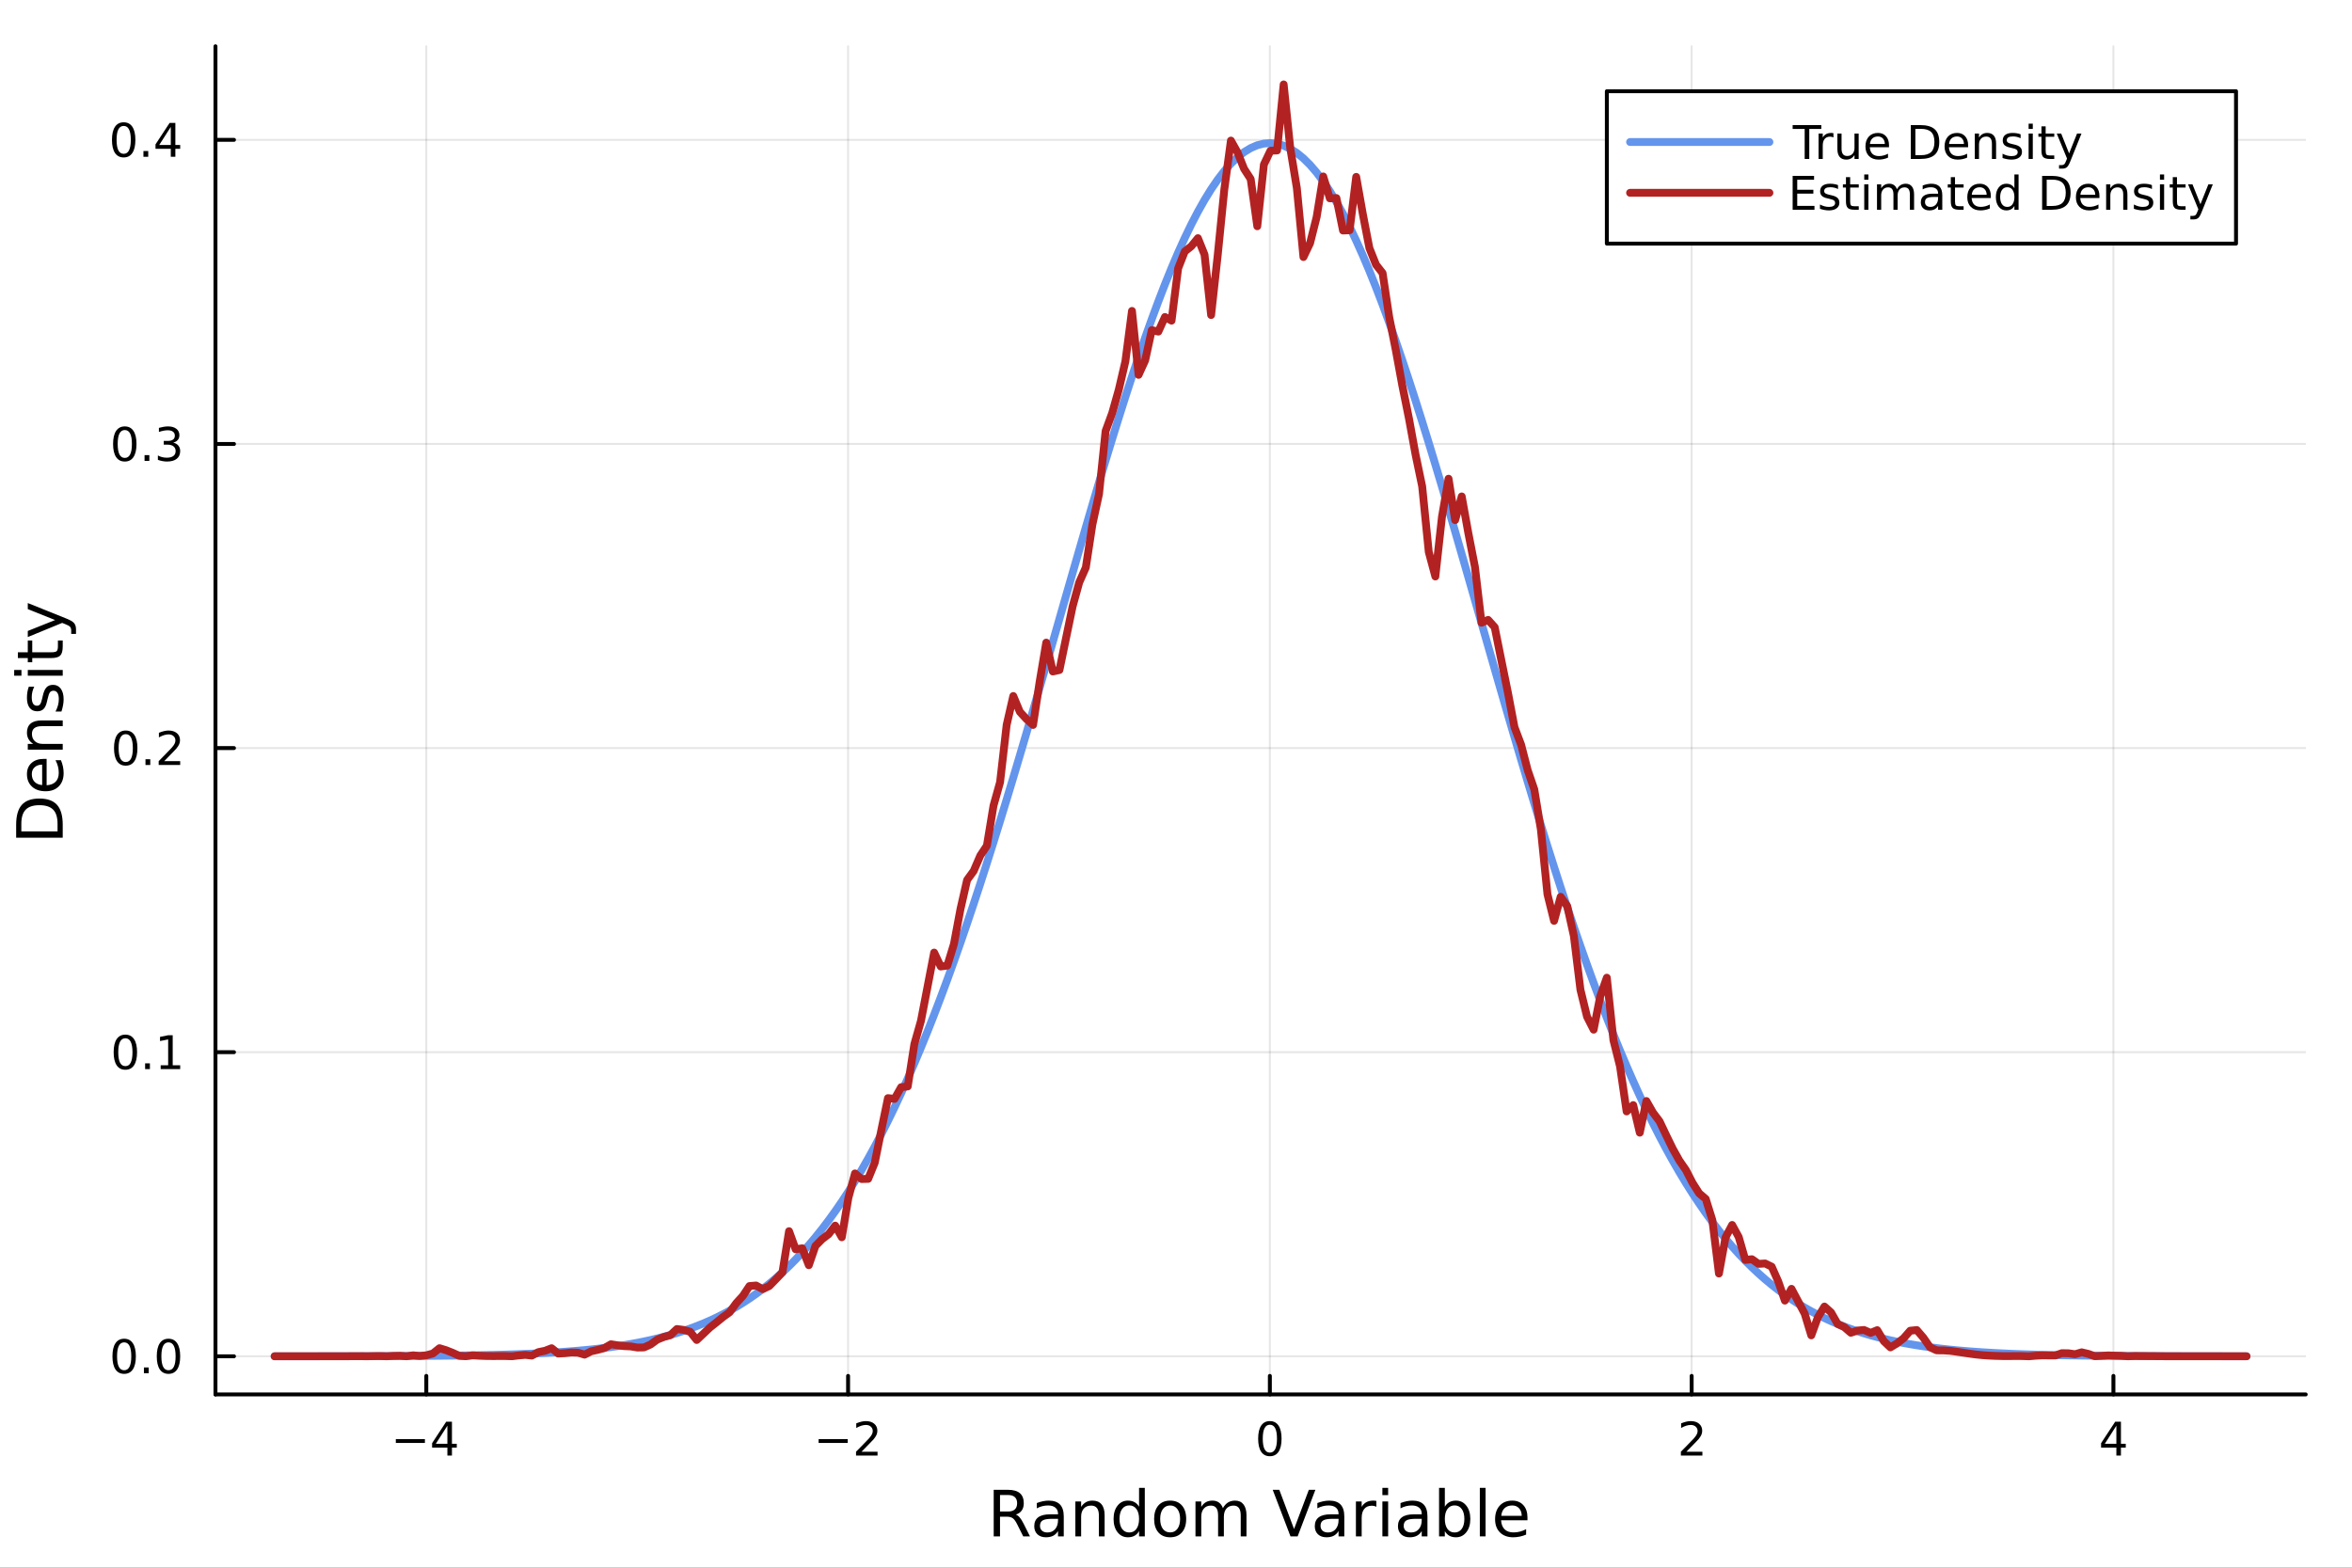 <?xml version="1.0" encoding="utf-8"?>
<svg xmlns="http://www.w3.org/2000/svg" xmlns:xlink="http://www.w3.org/1999/xlink" width="600" height="400" viewBox="0 0 2400 1600">
<rect x="0" y="0" width="2400" height="1600" fill="#333333" stroke="none"/>
<defs>
  <clipPath id="clip400">
    <rect x="0" y="0" width="2400" height="1600"/>
  </clipPath>
</defs>
<path clip-path="url(#clip400)" d="M0 1600 L2400 1600 L2400 0 L0 0  Z" fill="#ffffff" fill-rule="evenodd" fill-opacity="1"/>
<defs>
  <clipPath id="clip401">
    <rect x="480" y="0" width="1681" height="1600"/>
  </clipPath>
</defs>
<path clip-path="url(#clip400)" d="M219.866 1423.18 L2352.76 1423.18 L2352.76 47.244 L219.866 47.244  Z" fill="#ffffff" fill-rule="evenodd" fill-opacity="1"/>
<defs>
  <clipPath id="clip402">
    <rect x="219" y="47" width="2134" height="1377"/>
  </clipPath>
</defs>
<polyline clip-path="url(#clip402)" style="stroke:#000000; stroke-linecap:round; stroke-linejoin:round; stroke-width:2; stroke-opacity:0.1; fill:none" points="435.003,1423.18 435.003,47.244 "/>
<polyline clip-path="url(#clip402)" style="stroke:#000000; stroke-linecap:round; stroke-linejoin:round; stroke-width:2; stroke-opacity:0.1; fill:none" points="865.391,1423.18 865.391,47.244 "/>
<polyline clip-path="url(#clip402)" style="stroke:#000000; stroke-linecap:round; stroke-linejoin:round; stroke-width:2; stroke-opacity:0.1; fill:none" points="1295.78,1423.18 1295.78,47.244 "/>
<polyline clip-path="url(#clip402)" style="stroke:#000000; stroke-linecap:round; stroke-linejoin:round; stroke-width:2; stroke-opacity:0.1; fill:none" points="1726.17,1423.18 1726.17,47.244 "/>
<polyline clip-path="url(#clip402)" style="stroke:#000000; stroke-linecap:round; stroke-linejoin:round; stroke-width:2; stroke-opacity:0.1; fill:none" points="2156.55,1423.18 2156.55,47.244 "/>
<polyline clip-path="url(#clip402)" style="stroke:#000000; stroke-linecap:round; stroke-linejoin:round; stroke-width:2; stroke-opacity:0.1; fill:none" points="219.866,1384.24 2352.76,1384.24 "/>
<polyline clip-path="url(#clip402)" style="stroke:#000000; stroke-linecap:round; stroke-linejoin:round; stroke-width:2; stroke-opacity:0.1; fill:none" points="219.866,1073.86 2352.76,1073.86 "/>
<polyline clip-path="url(#clip402)" style="stroke:#000000; stroke-linecap:round; stroke-linejoin:round; stroke-width:2; stroke-opacity:0.1; fill:none" points="219.866,763.485 2352.76,763.485 "/>
<polyline clip-path="url(#clip402)" style="stroke:#000000; stroke-linecap:round; stroke-linejoin:round; stroke-width:2; stroke-opacity:0.1; fill:none" points="219.866,453.108 2352.76,453.108 "/>
<polyline clip-path="url(#clip402)" style="stroke:#000000; stroke-linecap:round; stroke-linejoin:round; stroke-width:2; stroke-opacity:0.1; fill:none" points="219.866,142.732 2352.76,142.732 "/>
<polyline clip-path="url(#clip400)" style="stroke:#000000; stroke-linecap:round; stroke-linejoin:round; stroke-width:4; stroke-opacity:1; fill:none" points="219.866,1423.18 2352.76,1423.18 "/>
<polyline clip-path="url(#clip400)" style="stroke:#000000; stroke-linecap:round; stroke-linejoin:round; stroke-width:4; stroke-opacity:1; fill:none" points="435.003,1423.18 435.003,1404.28 "/>
<polyline clip-path="url(#clip400)" style="stroke:#000000; stroke-linecap:round; stroke-linejoin:round; stroke-width:4; stroke-opacity:1; fill:none" points="865.391,1423.18 865.391,1404.28 "/>
<polyline clip-path="url(#clip400)" style="stroke:#000000; stroke-linecap:round; stroke-linejoin:round; stroke-width:4; stroke-opacity:1; fill:none" points="1295.78,1423.18 1295.78,1404.28 "/>
<polyline clip-path="url(#clip400)" style="stroke:#000000; stroke-linecap:round; stroke-linejoin:round; stroke-width:4; stroke-opacity:1; fill:none" points="1726.17,1423.18 1726.17,1404.28 "/>
<polyline clip-path="url(#clip400)" style="stroke:#000000; stroke-linecap:round; stroke-linejoin:round; stroke-width:4; stroke-opacity:1; fill:none" points="2156.55,1423.18 2156.55,1404.28 "/>
<path clip-path="url(#clip400)" d="M403.904 1468.75 L433.58 1468.75 L433.58 1472.69 L403.904 1472.69 L403.904 1468.75 Z" fill="#000000" fill-rule="nonzero" fill-opacity="1" /><path clip-path="url(#clip400)" d="M456.519 1455.09 L444.714 1473.54 L456.519 1473.54 L456.519 1455.09 M455.292 1451.02 L461.172 1451.02 L461.172 1473.54 L466.103 1473.54 L466.103 1477.43 L461.172 1477.43 L461.172 1485.58 L456.519 1485.58 L456.519 1477.43 L440.918 1477.43 L440.918 1472.92 L455.292 1451.02 Z" fill="#000000" fill-rule="nonzero" fill-opacity="1" /><path clip-path="url(#clip400)" d="M835.333 1468.75 L865.009 1468.75 L865.009 1472.69 L835.333 1472.69 L835.333 1468.75 Z" fill="#000000" fill-rule="nonzero" fill-opacity="1" /><path clip-path="url(#clip400)" d="M879.13 1481.64 L895.449 1481.64 L895.449 1485.58 L873.505 1485.58 L873.505 1481.64 Q876.167 1478.89 880.75 1474.26 Q885.356 1469.61 886.537 1468.27 Q888.782 1465.74 889.662 1464.01 Q890.565 1462.25 890.565 1460.56 Q890.565 1457.8 888.62 1456.07 Q886.699 1454.33 883.597 1454.33 Q881.398 1454.33 878.944 1455.09 Q876.514 1455.86 873.736 1457.41 L873.736 1452.69 Q876.56 1451.55 879.014 1450.97 Q881.467 1450.39 883.504 1450.39 Q888.875 1450.39 892.069 1453.08 Q895.264 1455.77 895.264 1460.26 Q895.264 1462.39 894.454 1464.31 Q893.666 1466.2 891.56 1468.8 Q890.981 1469.47 887.879 1472.69 Q884.778 1475.88 879.13 1481.64 Z" fill="#000000" fill-rule="nonzero" fill-opacity="1" /><path clip-path="url(#clip400)" d="M1295.78 1454.1 Q1292.17 1454.1 1290.34 1457.66 Q1288.53 1461.2 1288.53 1468.33 Q1288.53 1475.44 1290.34 1479.01 Q1292.17 1482.55 1295.78 1482.55 Q1299.41 1482.55 1301.22 1479.01 Q1303.05 1475.44 1303.05 1468.33 Q1303.05 1461.2 1301.22 1457.66 Q1299.41 1454.1 1295.78 1454.1 M1295.78 1450.39 Q1301.59 1450.39 1304.64 1455 Q1307.72 1459.58 1307.72 1468.33 Q1307.72 1477.06 1304.64 1481.67 Q1301.59 1486.25 1295.78 1486.25 Q1289.97 1486.25 1286.89 1481.67 Q1283.83 1477.06 1283.83 1468.33 Q1283.83 1459.58 1286.89 1455 Q1289.97 1450.39 1295.78 1450.39 Z" fill="#000000" fill-rule="nonzero" fill-opacity="1" /><path clip-path="url(#clip400)" d="M1720.82 1481.64 L1737.14 1481.64 L1737.14 1485.58 L1715.19 1485.58 L1715.19 1481.64 Q1717.86 1478.89 1722.44 1474.26 Q1727.05 1469.61 1728.23 1468.27 Q1730.47 1465.74 1731.35 1464.01 Q1732.25 1462.25 1732.25 1460.56 Q1732.25 1457.8 1730.31 1456.07 Q1728.39 1454.33 1725.29 1454.33 Q1723.09 1454.33 1720.63 1455.09 Q1718.2 1455.86 1715.43 1457.41 L1715.43 1452.69 Q1718.25 1451.55 1720.7 1450.97 Q1723.16 1450.39 1725.19 1450.39 Q1730.57 1450.39 1733.76 1453.08 Q1736.95 1455.77 1736.95 1460.26 Q1736.95 1462.39 1736.14 1464.31 Q1735.36 1466.2 1733.25 1468.8 Q1732.67 1469.47 1729.57 1472.69 Q1726.47 1475.88 1720.82 1481.64 Z" fill="#000000" fill-rule="nonzero" fill-opacity="1" /><path clip-path="url(#clip400)" d="M2159.56 1455.09 L2147.76 1473.54 L2159.56 1473.54 L2159.56 1455.09 M2158.34 1451.02 L2164.22 1451.02 L2164.22 1473.54 L2169.15 1473.54 L2169.15 1477.43 L2164.22 1477.43 L2164.22 1485.58 L2159.56 1485.58 L2159.56 1477.43 L2143.96 1477.43 L2143.96 1472.92 L2158.34 1451.02 Z" fill="#000000" fill-rule="nonzero" fill-opacity="1" /><path clip-path="url(#clip400)" d="M1036.52 1545.76 Q1038.59 1546.46 1040.53 1548.76 Q1042.5 1551.05 1044.48 1555.06 L1051 1568.04 L1044.1 1568.04 L1038.02 1555.85 Q1035.66 1551.08 1033.43 1549.52 Q1031.24 1547.96 1027.42 1547.96 L1020.42 1547.96 L1020.42 1568.04 L1013.99 1568.04 L1013.99 1520.52 L1028.5 1520.52 Q1036.65 1520.52 1040.66 1523.93 Q1044.67 1527.34 1044.67 1534.21 Q1044.67 1538.7 1042.57 1541.66 Q1040.5 1544.62 1036.52 1545.76 M1020.42 1525.81 L1020.42 1542.68 L1028.5 1542.68 Q1033.15 1542.68 1035.5 1540.54 Q1037.89 1538.38 1037.89 1534.21 Q1037.89 1530.04 1035.5 1527.94 Q1033.15 1525.81 1028.5 1525.81 L1020.42 1525.81 Z" fill="#000000" fill-rule="nonzero" fill-opacity="1" /><path clip-path="url(#clip400)" d="M1073.79 1550.12 Q1066.69 1550.12 1063.96 1551.75 Q1061.22 1553.37 1061.22 1557.29 Q1061.22 1560.4 1063.26 1562.25 Q1065.33 1564.07 1068.86 1564.07 Q1073.73 1564.07 1076.66 1560.63 Q1079.62 1557.16 1079.62 1551.43 L1079.62 1550.12 L1073.79 1550.12 M1085.47 1547.71 L1085.47 1568.04 L1079.62 1568.04 L1079.62 1562.63 Q1077.61 1565.88 1074.62 1567.44 Q1071.63 1568.97 1067.3 1568.97 Q1061.82 1568.97 1058.58 1565.91 Q1055.36 1562.82 1055.36 1557.67 Q1055.36 1551.65 1059.37 1548.6 Q1063.42 1545.54 1071.4 1545.54 L1079.62 1545.54 L1079.62 1544.97 Q1079.62 1540.93 1076.94 1538.73 Q1074.3 1536.5 1069.5 1536.5 Q1066.44 1536.5 1063.54 1537.23 Q1060.65 1537.97 1057.97 1539.43 L1057.97 1534.02 Q1061.19 1532.78 1064.21 1532.17 Q1067.24 1531.54 1070.1 1531.54 Q1077.83 1531.54 1081.65 1535.55 Q1085.47 1539.56 1085.47 1547.71 Z" fill="#000000" fill-rule="nonzero" fill-opacity="1" /><path clip-path="url(#clip400)" d="M1127.17 1546.53 L1127.17 1568.04 L1121.31 1568.04 L1121.31 1546.72 Q1121.31 1541.66 1119.34 1539.14 Q1117.37 1536.63 1113.42 1536.63 Q1108.68 1536.63 1105.94 1539.65 Q1103.2 1542.68 1103.2 1547.9 L1103.2 1568.04 L1097.31 1568.04 L1097.31 1532.4 L1103.2 1532.4 L1103.2 1537.93 Q1105.3 1534.72 1108.13 1533.13 Q1111 1531.54 1114.72 1531.54 Q1120.87 1531.54 1124.02 1535.36 Q1127.17 1539.14 1127.17 1546.53 Z" fill="#000000" fill-rule="nonzero" fill-opacity="1" /><path clip-path="url(#clip400)" d="M1162.31 1537.81 L1162.31 1518.52 L1168.16 1518.52 L1168.16 1568.04 L1162.31 1568.04 L1162.31 1562.7 Q1160.46 1565.88 1157.63 1567.44 Q1154.83 1568.97 1150.88 1568.97 Q1144.42 1568.97 1140.35 1563.81 Q1136.3 1558.65 1136.3 1550.25 Q1136.3 1541.85 1140.35 1536.69 Q1144.42 1531.54 1150.88 1531.54 Q1154.83 1531.54 1157.63 1533.1 Q1160.46 1534.62 1162.31 1537.81 M1142.35 1550.25 Q1142.35 1556.71 1144.99 1560.4 Q1147.67 1564.07 1152.31 1564.07 Q1156.96 1564.07 1159.63 1560.4 Q1162.31 1556.71 1162.31 1550.25 Q1162.31 1543.79 1159.63 1540.13 Q1156.96 1536.44 1152.31 1536.44 Q1147.67 1536.44 1144.99 1540.13 Q1142.35 1543.79 1142.35 1550.25 Z" fill="#000000" fill-rule="nonzero" fill-opacity="1" /><path clip-path="url(#clip400)" d="M1194.04 1536.5 Q1189.33 1536.5 1186.59 1540.19 Q1183.86 1543.85 1183.86 1550.25 Q1183.86 1556.65 1186.56 1560.34 Q1189.3 1564 1194.04 1564 Q1198.72 1564 1201.46 1560.31 Q1204.19 1556.62 1204.19 1550.25 Q1204.19 1543.92 1201.46 1540.23 Q1198.72 1536.5 1194.04 1536.5 M1194.04 1531.54 Q1201.68 1531.54 1206.04 1536.5 Q1210.4 1541.47 1210.4 1550.25 Q1210.4 1559 1206.04 1564 Q1201.68 1568.97 1194.04 1568.97 Q1186.37 1568.97 1182.01 1564 Q1177.68 1559 1177.68 1550.25 Q1177.68 1541.47 1182.01 1536.5 Q1186.37 1531.54 1194.04 1531.54 Z" fill="#000000" fill-rule="nonzero" fill-opacity="1" /><path clip-path="url(#clip400)" d="M1247.86 1539.24 Q1250.06 1535.29 1253.11 1533.41 Q1256.17 1531.54 1260.31 1531.54 Q1265.88 1531.54 1268.9 1535.45 Q1271.92 1539.33 1271.92 1546.53 L1271.92 1568.04 L1266.04 1568.04 L1266.04 1546.72 Q1266.04 1541.59 1264.22 1539.11 Q1262.41 1536.63 1258.68 1536.63 Q1254.13 1536.63 1251.49 1539.65 Q1248.85 1542.68 1248.85 1547.9 L1248.85 1568.04 L1242.96 1568.04 L1242.96 1546.72 Q1242.96 1541.56 1241.15 1539.11 Q1239.33 1536.63 1235.54 1536.63 Q1231.06 1536.63 1228.41 1539.68 Q1225.77 1542.71 1225.77 1547.9 L1225.77 1568.04 L1219.88 1568.04 L1219.88 1532.4 L1225.77 1532.4 L1225.77 1537.93 Q1227.78 1534.66 1230.58 1533.1 Q1233.38 1531.54 1237.23 1531.54 Q1241.11 1531.54 1243.82 1533.51 Q1246.56 1535.48 1247.86 1539.24 Z" fill="#000000" fill-rule="nonzero" fill-opacity="1" /><path clip-path="url(#clip400)" d="M1316.83 1568.04 L1298.69 1520.52 L1305.41 1520.52 L1320.46 1560.53 L1335.55 1520.52 L1342.23 1520.52 L1324.12 1568.04 L1316.83 1568.04 Z" fill="#000000" fill-rule="nonzero" fill-opacity="1" /><path clip-path="url(#clip400)" d="M1360.06 1550.12 Q1352.96 1550.12 1350.22 1551.75 Q1347.49 1553.37 1347.49 1557.29 Q1347.49 1560.4 1349.52 1562.25 Q1351.59 1564.07 1355.12 1564.07 Q1359.99 1564.07 1362.92 1560.63 Q1365.88 1557.16 1365.88 1551.43 L1365.88 1550.12 L1360.06 1550.12 M1371.74 1547.71 L1371.74 1568.04 L1365.88 1568.04 L1365.88 1562.63 Q1363.88 1565.88 1360.89 1567.44 Q1357.89 1568.97 1353.56 1568.97 Q1348.09 1568.97 1344.84 1565.91 Q1341.63 1562.82 1341.63 1557.67 Q1341.63 1551.65 1345.64 1548.6 Q1349.68 1545.54 1357.67 1545.54 L1365.88 1545.54 L1365.88 1544.97 Q1365.88 1540.93 1363.21 1538.73 Q1360.57 1536.5 1355.76 1536.5 Q1352.71 1536.5 1349.81 1537.23 Q1346.91 1537.97 1344.24 1539.43 L1344.24 1534.02 Q1347.45 1532.78 1350.48 1532.17 Q1353.5 1531.54 1356.37 1531.54 Q1364.1 1531.54 1367.92 1535.55 Q1371.74 1539.56 1371.74 1547.71 Z" fill="#000000" fill-rule="nonzero" fill-opacity="1" /><path clip-path="url(#clip400)" d="M1404.46 1537.87 Q1403.47 1537.3 1402.29 1537.04 Q1401.15 1536.76 1399.75 1536.76 Q1394.78 1536.76 1392.11 1540 Q1389.47 1543.22 1389.47 1549.27 L1389.47 1568.04 L1383.58 1568.04 L1383.58 1532.4 L1389.47 1532.4 L1389.47 1537.93 Q1391.31 1534.69 1394.27 1533.13 Q1397.23 1531.54 1401.47 1531.54 Q1402.07 1531.54 1402.8 1531.63 Q1403.54 1531.7 1404.43 1531.85 L1404.46 1537.87 Z" fill="#000000" fill-rule="nonzero" fill-opacity="1" /><path clip-path="url(#clip400)" d="M1410.6 1532.4 L1416.46 1532.4 L1416.46 1568.04 L1410.6 1568.04 L1410.6 1532.4 M1410.6 1518.52 L1416.46 1518.52 L1416.46 1525.93 L1410.6 1525.93 L1410.6 1518.52 Z" fill="#000000" fill-rule="nonzero" fill-opacity="1" /><path clip-path="url(#clip400)" d="M1444.91 1550.12 Q1437.81 1550.12 1435.08 1551.75 Q1432.34 1553.37 1432.34 1557.29 Q1432.34 1560.4 1434.38 1562.25 Q1436.45 1564.07 1439.98 1564.07 Q1444.85 1564.07 1447.78 1560.63 Q1450.74 1557.16 1450.74 1551.43 L1450.74 1550.12 L1444.91 1550.12 M1456.59 1547.71 L1456.59 1568.04 L1450.74 1568.04 L1450.74 1562.63 Q1448.73 1565.88 1445.74 1567.44 Q1442.75 1568.97 1438.42 1568.97 Q1432.95 1568.97 1429.7 1565.91 Q1426.48 1562.82 1426.48 1557.67 Q1426.48 1551.65 1430.49 1548.6 Q1434.54 1545.54 1442.53 1545.54 L1450.74 1545.54 L1450.74 1544.97 Q1450.74 1540.93 1448.06 1538.73 Q1445.42 1536.5 1440.62 1536.5 Q1437.56 1536.5 1434.66 1537.23 Q1431.77 1537.97 1429.09 1539.43 L1429.09 1534.02 Q1432.31 1532.78 1435.33 1532.17 Q1438.36 1531.54 1441.22 1531.54 Q1448.95 1531.54 1452.77 1535.55 Q1456.59 1539.56 1456.59 1547.71 Z" fill="#000000" fill-rule="nonzero" fill-opacity="1" /><path clip-path="url(#clip400)" d="M1494.25 1550.25 Q1494.25 1543.79 1491.57 1540.13 Q1488.93 1536.44 1484.28 1536.44 Q1479.64 1536.44 1476.96 1540.13 Q1474.32 1543.79 1474.32 1550.25 Q1474.32 1556.71 1476.96 1560.4 Q1479.64 1564.07 1484.28 1564.07 Q1488.93 1564.07 1491.57 1560.4 Q1494.25 1556.71 1494.25 1550.25 M1474.32 1537.81 Q1476.17 1534.62 1478.97 1533.1 Q1481.8 1531.54 1485.72 1531.54 Q1492.21 1531.54 1496.25 1536.69 Q1500.33 1541.85 1500.33 1550.25 Q1500.33 1558.65 1496.25 1563.81 Q1492.21 1568.97 1485.72 1568.97 Q1481.8 1568.97 1478.97 1567.44 Q1476.17 1565.88 1474.32 1562.7 L1474.32 1568.04 L1468.43 1568.04 L1468.43 1518.52 L1474.32 1518.52 L1474.32 1537.81 Z" fill="#000000" fill-rule="nonzero" fill-opacity="1" /><path clip-path="url(#clip400)" d="M1510.03 1518.52 L1515.89 1518.52 L1515.89 1568.04 L1510.03 1568.04 L1510.03 1518.52 Z" fill="#000000" fill-rule="nonzero" fill-opacity="1" /><path clip-path="url(#clip400)" d="M1558.64 1548.76 L1558.64 1551.62 L1531.71 1551.62 Q1532.09 1557.67 1535.34 1560.85 Q1538.62 1564 1544.44 1564 Q1547.81 1564 1550.97 1563.17 Q1554.15 1562.35 1557.27 1560.69 L1557.27 1566.23 Q1554.12 1567.57 1550.81 1568.27 Q1547.5 1568.97 1544.09 1568.97 Q1535.56 1568.97 1530.56 1564 Q1525.6 1559.04 1525.6 1550.57 Q1525.6 1541.82 1530.31 1536.69 Q1535.05 1531.54 1543.07 1531.54 Q1550.27 1531.54 1554.43 1536.18 Q1558.64 1540.8 1558.64 1548.76 M1552.78 1547.04 Q1552.72 1542.23 1550.07 1539.37 Q1547.46 1536.5 1543.14 1536.5 Q1538.23 1536.5 1535.27 1539.27 Q1532.35 1542.04 1531.9 1547.07 L1552.78 1547.04 Z" fill="#000000" fill-rule="nonzero" fill-opacity="1" /><polyline clip-path="url(#clip400)" style="stroke:#000000; stroke-linecap:round; stroke-linejoin:round; stroke-width:4; stroke-opacity:1; fill:none" points="219.866,1423.18 219.866,47.244 "/>
<polyline clip-path="url(#clip400)" style="stroke:#000000; stroke-linecap:round; stroke-linejoin:round; stroke-width:4; stroke-opacity:1; fill:none" points="219.866,1384.24 238.764,1384.24 "/>
<polyline clip-path="url(#clip400)" style="stroke:#000000; stroke-linecap:round; stroke-linejoin:round; stroke-width:4; stroke-opacity:1; fill:none" points="219.866,1073.86 238.764,1073.86 "/>
<polyline clip-path="url(#clip400)" style="stroke:#000000; stroke-linecap:round; stroke-linejoin:round; stroke-width:4; stroke-opacity:1; fill:none" points="219.866,763.485 238.764,763.485 "/>
<polyline clip-path="url(#clip400)" style="stroke:#000000; stroke-linecap:round; stroke-linejoin:round; stroke-width:4; stroke-opacity:1; fill:none" points="219.866,453.108 238.764,453.108 "/>
<polyline clip-path="url(#clip400)" style="stroke:#000000; stroke-linecap:round; stroke-linejoin:round; stroke-width:4; stroke-opacity:1; fill:none" points="219.866,142.732 238.764,142.732 "/>
<path clip-path="url(#clip400)" d="M126.691 1370.04 Q123.08 1370.04 121.251 1373.6 Q119.445 1377.14 119.445 1384.27 Q119.445 1391.38 121.251 1394.94 Q123.08 1398.49 126.691 1398.49 Q130.325 1398.49 132.13 1394.94 Q133.959 1391.38 133.959 1384.27 Q133.959 1377.14 132.13 1373.6 Q130.325 1370.04 126.691 1370.04 M126.691 1366.33 Q132.501 1366.33 135.556 1370.94 Q138.635 1375.52 138.635 1384.27 Q138.635 1393 135.556 1397.61 Q132.501 1402.19 126.691 1402.19 Q120.88 1402.19 117.802 1397.61 Q114.746 1393 114.746 1384.27 Q114.746 1375.52 117.802 1370.94 Q120.88 1366.33 126.691 1366.33 Z" fill="#000000" fill-rule="nonzero" fill-opacity="1" /><path clip-path="url(#clip400)" d="M146.853 1395.64 L151.737 1395.64 L151.737 1401.52 L146.853 1401.52 L146.853 1395.64 Z" fill="#000000" fill-rule="nonzero" fill-opacity="1" /><path clip-path="url(#clip400)" d="M171.922 1370.04 Q168.311 1370.04 166.482 1373.6 Q164.677 1377.14 164.677 1384.27 Q164.677 1391.38 166.482 1394.94 Q168.311 1398.49 171.922 1398.49 Q175.556 1398.49 177.362 1394.94 Q179.19 1391.38 179.19 1384.27 Q179.19 1377.14 177.362 1373.6 Q175.556 1370.04 171.922 1370.04 M171.922 1366.33 Q177.732 1366.33 180.788 1370.94 Q183.866 1375.52 183.866 1384.27 Q183.866 1393 180.788 1397.61 Q177.732 1402.19 171.922 1402.19 Q166.112 1402.19 163.033 1397.61 Q159.978 1393 159.978 1384.27 Q159.978 1375.52 163.033 1370.94 Q166.112 1366.33 171.922 1366.33 Z" fill="#000000" fill-rule="nonzero" fill-opacity="1" /><path clip-path="url(#clip400)" d="M127.917 1059.66 Q124.306 1059.66 122.478 1063.23 Q120.672 1066.77 120.672 1073.9 Q120.672 1081 122.478 1084.57 Q124.306 1088.11 127.917 1088.11 Q131.552 1088.11 133.357 1084.57 Q135.186 1081 135.186 1073.9 Q135.186 1066.77 133.357 1063.23 Q131.552 1059.66 127.917 1059.66 M127.917 1055.96 Q133.728 1055.96 136.783 1060.56 Q139.862 1065.15 139.862 1073.9 Q139.862 1082.62 136.783 1087.23 Q133.728 1091.81 127.917 1091.81 Q122.107 1091.81 119.029 1087.23 Q115.973 1082.62 115.973 1073.9 Q115.973 1065.15 119.029 1060.56 Q122.107 1055.96 127.917 1055.96 Z" fill="#000000" fill-rule="nonzero" fill-opacity="1" /><path clip-path="url(#clip400)" d="M148.079 1085.26 L152.964 1085.26 L152.964 1091.14 L148.079 1091.14 L148.079 1085.26 Z" fill="#000000" fill-rule="nonzero" fill-opacity="1" /><path clip-path="url(#clip400)" d="M163.959 1087.21 L171.598 1087.21 L171.598 1060.84 L163.288 1062.51 L163.288 1058.25 L171.552 1056.58 L176.227 1056.58 L176.227 1087.21 L183.866 1087.21 L183.866 1091.14 L163.959 1091.14 L163.959 1087.21 Z" fill="#000000" fill-rule="nonzero" fill-opacity="1" /><path clip-path="url(#clip400)" d="M128.288 749.284 Q124.677 749.284 122.848 752.849 Q121.043 756.39 121.043 763.52 Q121.043 770.626 122.848 774.191 Q124.677 777.733 128.288 777.733 Q131.922 777.733 133.728 774.191 Q135.556 770.626 135.556 763.52 Q135.556 756.39 133.728 752.849 Q131.922 749.284 128.288 749.284 M128.288 745.58 Q134.098 745.58 137.154 750.187 Q140.232 754.77 140.232 763.52 Q140.232 772.247 137.154 776.853 Q134.098 781.436 128.288 781.436 Q122.478 781.436 119.399 776.853 Q116.343 772.247 116.343 763.52 Q116.343 754.77 119.399 750.187 Q122.478 745.58 128.288 745.58 Z" fill="#000000" fill-rule="nonzero" fill-opacity="1" /><path clip-path="url(#clip400)" d="M148.45 774.885 L153.334 774.885 L153.334 780.765 L148.45 780.765 L148.45 774.885 Z" fill="#000000" fill-rule="nonzero" fill-opacity="1" /><path clip-path="url(#clip400)" d="M167.547 776.83 L183.866 776.83 L183.866 780.765 L161.922 780.765 L161.922 776.83 Q164.584 774.075 169.167 769.446 Q173.774 764.793 174.954 763.45 Q177.2 760.927 178.079 759.191 Q178.982 757.432 178.982 755.742 Q178.982 752.987 177.038 751.251 Q175.116 749.515 172.014 749.515 Q169.815 749.515 167.362 750.279 Q164.931 751.043 162.153 752.594 L162.153 747.872 Q164.977 746.737 167.431 746.159 Q169.885 745.58 171.922 745.58 Q177.292 745.58 180.487 748.265 Q183.681 750.95 183.681 755.441 Q183.681 757.571 182.871 759.492 Q182.084 761.39 179.977 763.983 Q179.399 764.654 176.297 767.872 Q173.195 771.066 167.547 776.83 Z" fill="#000000" fill-rule="nonzero" fill-opacity="1" /><path clip-path="url(#clip400)" d="M127.339 438.907 Q123.728 438.907 121.899 442.472 Q120.093 446.014 120.093 453.143 Q120.093 460.25 121.899 463.814 Q123.728 467.356 127.339 467.356 Q130.973 467.356 132.779 463.814 Q134.607 460.25 134.607 453.143 Q134.607 446.014 132.779 442.472 Q130.973 438.907 127.339 438.907 M127.339 435.203 Q133.149 435.203 136.204 439.81 Q139.283 444.393 139.283 453.143 Q139.283 461.87 136.204 466.476 Q133.149 471.06 127.339 471.06 Q121.529 471.06 118.45 466.476 Q115.394 461.87 115.394 453.143 Q115.394 444.393 118.45 439.81 Q121.529 435.203 127.339 435.203 Z" fill="#000000" fill-rule="nonzero" fill-opacity="1" /><path clip-path="url(#clip400)" d="M147.501 464.509 L152.385 464.509 L152.385 470.388 L147.501 470.388 L147.501 464.509 Z" fill="#000000" fill-rule="nonzero" fill-opacity="1" /><path clip-path="url(#clip400)" d="M176.737 451.754 Q180.093 452.472 181.968 454.74 Q183.866 457.009 183.866 460.342 Q183.866 465.458 180.348 468.259 Q176.829 471.06 170.348 471.06 Q168.172 471.06 165.857 470.62 Q163.565 470.203 161.112 469.347 L161.112 464.833 Q163.056 465.967 165.371 466.546 Q167.686 467.125 170.209 467.125 Q174.607 467.125 176.899 465.388 Q179.214 463.652 179.214 460.342 Q179.214 457.287 177.061 455.574 Q174.931 453.838 171.112 453.838 L167.084 453.838 L167.084 449.995 L171.297 449.995 Q174.746 449.995 176.575 448.629 Q178.403 447.24 178.403 444.648 Q178.403 441.986 176.505 440.574 Q174.63 439.139 171.112 439.139 Q169.19 439.139 166.991 439.555 Q164.792 439.972 162.153 440.852 L162.153 436.685 Q164.815 435.944 167.13 435.574 Q169.468 435.203 171.528 435.203 Q176.852 435.203 179.954 437.634 Q183.056 440.041 183.056 444.162 Q183.056 447.032 181.413 449.023 Q179.769 450.99 176.737 451.754 Z" fill="#000000" fill-rule="nonzero" fill-opacity="1" /><path clip-path="url(#clip400)" d="M126.205 128.531 Q122.593 128.531 120.765 132.095 Q118.959 135.637 118.959 142.767 Q118.959 149.873 120.765 153.438 Q122.593 156.979 126.205 156.979 Q129.839 156.979 131.644 153.438 Q133.473 149.873 133.473 142.767 Q133.473 135.637 131.644 132.095 Q129.839 128.531 126.205 128.531 M126.205 124.827 Q132.015 124.827 135.07 129.433 Q138.149 134.017 138.149 142.767 Q138.149 151.493 135.07 156.1 Q132.015 160.683 126.205 160.683 Q120.394 160.683 117.316 156.1 Q114.26 151.493 114.26 142.767 Q114.26 134.017 117.316 129.433 Q120.394 124.827 126.205 124.827 Z" fill="#000000" fill-rule="nonzero" fill-opacity="1" /><path clip-path="url(#clip400)" d="M146.366 154.132 L151.251 154.132 L151.251 160.012 L146.366 160.012 L146.366 154.132 Z" fill="#000000" fill-rule="nonzero" fill-opacity="1" /><path clip-path="url(#clip400)" d="M174.283 129.526 L162.477 147.975 L174.283 147.975 L174.283 129.526 M173.056 125.452 L178.936 125.452 L178.936 147.975 L183.866 147.975 L183.866 151.864 L178.936 151.864 L178.936 160.012 L174.283 160.012 L174.283 151.864 L158.681 151.864 L158.681 147.35 L173.056 125.452 Z" fill="#000000" fill-rule="nonzero" fill-opacity="1" /><path clip-path="url(#clip400)" d="M21.768 848.522 L58.721 848.522 L58.721 840.755 Q58.721 830.92 54.265 826.369 Q49.809 821.786 40.196 821.786 Q30.648 821.786 26.224 826.369 Q21.768 830.92 21.768 840.755 L21.768 848.522 M16.484 854.951 L16.484 841.742 Q16.484 827.928 22.245 821.467 Q27.974 815.006 40.196 815.006 Q52.482 815.006 58.243 821.499 Q64.004 827.992 64.004 841.742 L64.004 854.951 L16.484 854.951 Z" fill="#000000" fill-rule="nonzero" fill-opacity="1" /><path clip-path="url(#clip400)" d="M44.716 774.52 L47.581 774.52 L47.581 801.447 Q53.628 801.065 56.811 797.819 Q59.962 794.54 59.962 788.716 Q59.962 785.342 59.134 782.191 Q58.307 779.008 56.652 775.889 L62.19 775.889 Q63.527 779.04 64.227 782.35 Q64.927 785.66 64.927 789.066 Q64.927 797.596 59.962 802.593 Q54.997 807.558 46.53 807.558 Q37.777 807.558 32.653 802.848 Q27.497 798.105 27.497 790.084 Q27.497 782.891 32.144 778.722 Q36.759 774.52 44.716 774.52 M42.997 780.377 Q38.191 780.44 35.327 783.082 Q32.462 785.692 32.462 790.021 Q32.462 794.922 35.231 797.882 Q38 800.811 43.029 801.256 L42.997 780.377 Z" fill="#000000" fill-rule="nonzero" fill-opacity="1" /><path clip-path="url(#clip400)" d="M42.488 735.276 L64.004 735.276 L64.004 741.132 L42.679 741.132 Q37.618 741.132 35.104 743.105 Q32.589 745.079 32.589 749.026 Q32.589 753.768 35.613 756.505 Q38.637 759.243 43.857 759.243 L64.004 759.243 L64.004 765.131 L28.356 765.131 L28.356 759.243 L33.894 759.243 Q30.68 757.142 29.088 754.309 Q27.497 751.445 27.497 747.721 Q27.497 741.578 31.316 738.427 Q35.104 735.276 42.488 735.276 Z" fill="#000000" fill-rule="nonzero" fill-opacity="1" /><path clip-path="url(#clip400)" d="M29.407 700.869 L34.945 700.869 Q33.672 703.352 33.035 706.025 Q32.398 708.699 32.398 711.563 Q32.398 715.924 33.735 718.12 Q35.072 720.284 37.746 720.284 Q39.783 720.284 40.96 718.725 Q42.106 717.165 43.157 712.455 L43.602 710.449 Q44.939 704.211 47.39 701.601 Q49.809 698.959 54.169 698.959 Q59.134 698.959 62.031 702.906 Q64.927 706.821 64.927 713.696 Q64.927 716.56 64.354 719.68 Q63.813 722.767 62.699 726.204 L56.652 726.204 Q58.339 722.958 59.198 719.807 Q60.026 716.656 60.026 713.569 Q60.026 709.431 58.625 707.203 Q57.193 704.975 54.615 704.975 Q52.228 704.975 50.955 706.598 Q49.681 708.19 48.504 713.632 L48.026 715.669 Q46.88 721.112 44.525 723.531 Q42.138 725.95 38 725.95 Q32.971 725.95 30.234 722.385 Q27.497 718.82 27.497 712.264 Q27.497 709.017 27.974 706.153 Q28.452 703.288 29.407 700.869 Z" fill="#000000" fill-rule="nonzero" fill-opacity="1" /><path clip-path="url(#clip400)" d="M28.356 689.634 L28.356 683.777 L64.004 683.777 L64.004 689.634 L28.356 689.634 M14.479 689.634 L14.479 683.777 L21.895 683.777 L21.895 689.634 L14.479 689.634 Z" fill="#000000" fill-rule="nonzero" fill-opacity="1" /><path clip-path="url(#clip400)" d="M18.235 665.73 L28.356 665.73 L28.356 653.667 L32.908 653.667 L32.908 665.73 L52.259 665.73 Q56.62 665.73 57.861 664.553 Q59.103 663.343 59.103 659.683 L59.103 653.667 L64.004 653.667 L64.004 659.683 Q64.004 666.462 61.49 669.04 Q58.943 671.619 52.259 671.619 L32.908 671.619 L32.908 675.915 L28.356 675.915 L28.356 671.619 L18.235 671.619 L18.235 665.73 Z" fill="#000000" fill-rule="nonzero" fill-opacity="1" /><path clip-path="url(#clip400)" d="M67.314 631.133 Q73.68 633.615 75.622 635.971 Q77.563 638.326 77.563 642.273 L77.563 646.951 L72.662 646.951 L72.662 643.514 Q72.662 641.095 71.516 639.758 Q70.37 638.421 66.105 636.798 L63.431 635.748 L28.356 650.166 L28.356 643.96 L56.238 632.82 L28.356 621.68 L28.356 615.473 L67.314 631.133 Z" fill="#000000" fill-rule="nonzero" fill-opacity="1" /><polyline clip-path="url(#clip402)" style="stroke:#6495ed; stroke-linecap:round; stroke-linejoin:round; stroke-width:8; stroke-opacity:1; fill:none" points="280.231,1384.22 286.961,1384.22 293.69,1384.21 300.42,1384.21 307.15,1384.21 313.879,1384.2 320.609,1384.2 327.338,1384.19 334.068,1384.18 340.798,1384.17 347.527,1384.16 354.257,1384.15 360.987,1384.14 367.716,1384.13 374.446,1384.11 381.176,1384.09 387.905,1384.07 394.635,1384.05 401.364,1384.02 408.094,1383.99 414.824,1383.95 421.553,1383.92 428.283,1383.87 435.013,1383.82 441.742,1383.77 448.472,1383.71 455.202,1383.64 461.931,1383.56 468.661,1383.47 475.39,1383.37 482.12,1383.26 488.85,1383.14 495.579,1383.01 502.309,1382.86 509.039,1382.69 515.768,1382.5 522.498,1382.29 529.227,1382.06 535.957,1381.81 542.687,1381.53 549.416,1381.21 556.146,1380.87 562.876,1380.49 569.605,1380.07 576.335,1379.61 583.065,1379.1 589.794,1378.54 596.524,1377.93 603.253,1377.26 609.983,1376.52 616.713,1375.72 623.442,1374.84 630.172,1373.88 636.902,1372.83 643.631,1371.69 650.361,1370.45 657.09,1369.1 663.82,1367.64 670.55,1366.05 677.279,1364.33 684.009,1362.47 690.739,1360.46 697.468,1358.28 704.198,1355.94 710.928,1353.42 717.657,1350.7 724.387,1347.78 731.116,1344.64 737.846,1341.27 744.576,1337.67 751.305,1333.81 758.035,1329.68 764.765,1325.28 771.494,1320.58 778.224,1315.57 784.953,1310.24 791.683,1304.58 798.413,1298.57 805.142,1292.19 811.872,1285.44 818.602,1278.29 825.331,1270.74 832.061,1262.77 838.791,1254.36 845.52,1245.51 852.25,1236.21 858.979,1226.43 865.709,1216.17 872.439,1205.42 879.168,1194.16 885.898,1182.4 892.628,1170.11 899.357,1157.31 906.087,1143.97 912.816,1130.09 919.546,1115.68 926.276,1100.72 933.005,1085.23 939.735,1069.2 946.465,1052.63 953.194,1035.53 959.924,1017.91 966.654,999.776 973.383,981.138 980.113,962.01 986.842,942.406 993.572,922.343 1000.3,901.842 1007.03,880.923 1013.76,859.611 1020.49,837.93 1027.22,815.91 1033.95,793.58 1040.68,770.972 1047.41,748.122 1054.14,725.065 1060.87,701.841 1067.6,678.488 1074.33,655.05 1081.06,631.57 1087.79,608.093 1094.52,584.666 1101.25,561.338 1107.98,538.156 1114.71,515.172 1121.44,492.436 1128.16,470 1134.89,447.916 1141.62,426.235 1148.35,405.01 1155.08,384.294 1161.81,364.137 1168.54,344.592 1175.27,325.707 1182,307.533 1188.73,290.118 1195.46,273.507 1202.19,257.747 1208.92,242.88 1215.65,228.947 1222.38,215.987 1229.11,204.036 1235.84,193.129 1242.57,183.295 1249.3,174.565 1256.03,166.961 1262.76,160.508 1269.49,155.222 1276.22,151.121 1282.95,148.214 1289.68,146.513 1296.41,146.02 1303.14,146.738 1309.86,148.665 1316.59,151.794 1323.32,156.117 1330.05,161.621 1336.78,168.29 1343.51,176.105 1350.24,185.043 1356.97,195.079 1363.7,206.183 1370.43,218.324 1377.16,231.468 1383.89,245.578 1390.62,260.615 1397.35,276.537 1404.08,293.301 1410.81,310.861 1417.54,329.171 1424.27,348.182 1431,367.845 1437.73,388.11 1444.46,408.925 1451.19,430.238 1457.92,451.998 1464.65,474.152 1471.38,496.648 1478.11,519.434 1484.84,542.459 1491.56,565.671 1498.29,589.022 1505.02,612.462 1511.75,635.942 1518.48,659.418 1525.21,682.844 1531.94,706.175 1538.67,729.372 1545.4,752.393 1552.13,775.201 1558.86,797.759 1565.59,820.034 1572.32,841.993 1579.05,863.607 1585.78,884.848 1592.51,905.691 1599.24,926.112 1605.97,946.091 1612.7,965.607 1619.43,984.646 1626.16,1003.19 1632.89,1021.23 1639.62,1038.75 1646.35,1055.75 1653.08,1072.22 1659.81,1088.15 1666.54,1103.55 1673.26,1118.4 1679.99,1132.71 1686.72,1146.49 1693.45,1159.73 1700.18,1172.44 1706.91,1184.63 1713.64,1196.3 1720.37,1207.45 1727.1,1218.11 1733.83,1228.28 1740.56,1237.97 1747.29,1247.2 1754.02,1255.96 1760.75,1264.28 1767.48,1272.18 1774.21,1279.65 1780.94,1286.72 1787.67,1293.41 1794.4,1299.71 1801.13,1305.66 1807.86,1311.26 1814.59,1316.53 1821.32,1321.48 1828.05,1326.12 1834.78,1330.47 1841.51,1334.55 1848.24,1338.36 1854.97,1341.92 1861.69,1345.24 1868.42,1348.34 1875.15,1351.22 1881.88,1353.9 1888.61,1356.39 1895.34,1358.7 1902.07,1360.84 1908.8,1362.83 1915.53,1364.66 1922.26,1366.36 1928.99,1367.92 1935.72,1369.36 1942.45,1370.69 1949.18,1371.91 1955.91,1373.03 1962.64,1374.06 1969.37,1375.01 1976.1,1375.87 1982.83,1376.66 1989.56,1377.39 1996.29,1378.05 2003.02,1378.65 2009.75,1379.2 2016.48,1379.7 2023.21,1380.15 2029.94,1380.56 2036.67,1380.94 2043.39,1381.27 2050.12,1381.58 2056.85,1381.86 2063.58,1382.11 2070.31,1382.33 2077.04,1382.54 2083.77,1382.72 2090.5,1382.89 2097.23,1383.03 2103.96,1383.17 2110.69,1383.29 2117.42,1383.39 2124.15,1383.49 2130.88,1383.57 2137.61,1383.65 2144.34,1383.72 2151.07,1383.78 2157.8,1383.83 2164.53,1383.88 2171.26,1383.92 2177.99,1383.96 2184.72,1383.99 2191.45,1384.02 2198.18,1384.05 2204.91,1384.07 2211.64,1384.09 2218.37,1384.11 2225.09,1384.13 2231.82,1384.14 2238.55,1384.15 2245.28,1384.16 2252.01,1384.17 2258.74,1384.18 2265.47,1384.19 2272.2,1384.2 2278.93,1384.2 2285.66,1384.21 2292.39,1384.21 "/>
<polyline clip-path="url(#clip402)" style="stroke:#b22222; stroke-linecap:round; stroke-linejoin:round; stroke-width:8; stroke-opacity:1; fill:none" points="280.231,1384.24 286.961,1384.24 293.69,1384.24 300.42,1384.24 307.15,1384.24 313.879,1384.24 320.609,1384.24 327.338,1384.23 334.068,1384.23 340.798,1384.22 347.527,1384.21 354.257,1384.2 360.987,1384.17 367.716,1384.14 374.446,1384.24 381.176,1384.08 387.905,1384.03 394.635,1384.24 401.364,1383.86 408.094,1383.73 414.824,1384.23 421.553,1383.27 428.283,1383.91 435.013,1383.22 441.742,1381.39 448.472,1375.98 455.202,1378.03 461.931,1380.71 468.661,1383.79 475.39,1384.2 482.12,1383.28 488.85,1383.68 495.579,1383.93 502.309,1384.01 509.039,1383.99 515.768,1383.99 522.498,1384.2 529.227,1383.36 535.957,1382.79 542.687,1383.53 549.416,1379.97 556.146,1378.61 562.876,1376.01 569.605,1381.46 576.335,1381.07 583.065,1380.35 589.794,1380.58 596.524,1382.57 603.253,1379.13 609.983,1377.66 616.713,1375.8 623.442,1371.98 630.172,1373.04 636.902,1373.86 643.631,1374.18 650.361,1375.31 657.09,1375.21 663.82,1372.21 670.55,1367.3 677.279,1364.54 684.009,1362.7 690.739,1356.41 697.468,1357.3 704.198,1359.17 710.928,1367.61 717.657,1361.31 724.387,1354.9 731.116,1349.6 737.846,1344.13 744.576,1339.23 751.305,1330.02 758.035,1322.65 764.765,1312.57 771.494,1312 778.224,1315.69 784.953,1312.57 791.683,1305.64 798.413,1298.47 805.142,1256.57 811.872,1275.03 818.602,1274.02 825.331,1291.28 832.061,1271.62 838.791,1264.79 845.52,1259.65 852.25,1250.88 858.979,1262.78 865.709,1222.49 872.439,1197.62 879.168,1203.32 885.898,1203.16 892.628,1186.6 899.357,1153.17 906.087,1120.77 912.816,1121.53 919.546,1109.6 926.276,1108.82 933.005,1065.7 939.735,1041.97 946.465,1007.08 953.194,972.228 959.924,986.393 966.654,985.531 973.383,963.516 980.113,927.619 986.842,898.107 993.572,888.896 1000.3,873.248 1007.03,863.138 1013.76,822.35 1020.49,798.251 1027.22,739.768 1033.95,710.376 1040.68,726.516 1047.41,733.864 1054.14,739.911 1060.87,695.764 1067.6,655.86 1074.33,685.33 1081.06,683.826 1087.79,651.293 1094.52,618.837 1101.25,594.416 1107.98,579.227 1114.71,535.218 1121.44,504.23 1128.16,439.935 1134.89,421.555 1141.62,397.685 1148.35,368.811 1155.08,317.342 1161.81,382.585 1168.54,367.79 1175.27,336.923 1182,338.432 1188.73,323.504 1195.46,327.262 1202.19,273.885 1208.92,256.678 1215.65,251.307 1222.38,243.062 1229.11,259.877 1235.84,321.542 1242.57,260.449 1249.3,193.406 1256.03,143.495 1262.76,155.508 1269.49,172.32 1276.22,182.717 1282.95,230.923 1289.68,167.898 1296.41,153.79 1303.14,153.581 1309.86,86.186 1316.59,151.123 1323.32,191.953 1330.05,262.328 1336.78,248.2 1343.51,221.504 1350.24,180.108 1356.97,202.431 1363.7,202.163 1370.43,235.272 1377.16,234.99 1383.89,180.524 1390.62,218.398 1397.35,253.226 1404.08,270.13 1410.81,278.726 1417.54,323.468 1424.27,357.246 1431,393.829 1437.73,427.253 1444.46,464.014 1451.19,496.383 1457.92,563.298 1464.65,588.368 1471.38,527.583 1478.11,488.567 1484.84,530.822 1491.56,506.673 1498.29,543.963 1505.02,578.575 1511.75,635.585 1518.48,632.665 1525.21,640.16 1531.94,673.7 1538.67,706.76 1545.4,742.225 1552.13,760.029 1558.86,786.03 1565.59,805.641 1572.32,846.508 1579.05,912.734 1585.78,939.843 1592.51,915.291 1599.24,924.755 1605.97,955.202 1612.7,1010.15 1619.43,1037.66 1626.16,1050.9 1632.89,1016.82 1639.62,997.864 1646.35,1061.55 1653.08,1088.31 1659.81,1134.33 1666.54,1127.86 1673.26,1156.02 1679.99,1123.72 1686.72,1135.52 1693.45,1144.47 1700.18,1158.68 1706.91,1172.47 1713.64,1184.51 1720.37,1194.25 1727.1,1207.33 1733.83,1217.91 1740.56,1223.69 1747.29,1245.23 1754.02,1299.79 1760.75,1262.82 1767.48,1250.21 1774.21,1262.52 1780.94,1285.89 1787.67,1285.17 1794.4,1289.93 1801.13,1289.52 1807.86,1292.79 1814.59,1308 1821.32,1327.43 1828.05,1315.41 1834.78,1328.06 1841.51,1340.71 1848.24,1362.89 1854.97,1344.44 1861.69,1333.48 1868.42,1339.48 1875.15,1351.27 1881.88,1354.43 1888.61,1360.24 1895.34,1357.98 1902.07,1357.4 1908.8,1360.38 1915.53,1357.57 1922.26,1368.8 1928.99,1375.16 1935.72,1371.08 1942.45,1365.86 1949.18,1358.14 1955.91,1357.46 1962.64,1365.28 1969.37,1374.97 1976.1,1378.16 1982.83,1378.21 1989.56,1378.62 1996.29,1379.53 2003.02,1380.51 2009.75,1381.54 2016.48,1382.43 2023.21,1383.1 2029.94,1383.56 2036.67,1383.85 2043.39,1384.01 2050.12,1384.04 2056.85,1383.94 2063.58,1384.01 2070.31,1384.24 2077.04,1383.66 2083.77,1383.32 2090.5,1383.37 2097.23,1383.42 2103.96,1381.05 2110.69,1381.18 2117.42,1382.14 2124.15,1380.2 2130.88,1381.77 2137.61,1384.17 2144.34,1383.81 2151.07,1383.37 2157.8,1383.59 2164.53,1383.75 2171.26,1384.24 2177.99,1383.98 2184.72,1384.02 2191.45,1384.07 2198.18,1384.12 2204.91,1384.15 2211.64,1384.23 2218.37,1384.21 2225.09,1384.22 2231.82,1384.23 2238.55,1384.23 2245.28,1384.23 2252.01,1384.24 2258.74,1384.24 2265.47,1384.24 2272.2,1384.24 2278.93,1384.24 2285.66,1384.24 2292.39,1384.24 "/>
<path clip-path="url(#clip400)" d="M1639.65 248.629 L2281.66 248.629 L2281.66 93.109 L1639.65 93.109  Z" fill="#ffffff" fill-rule="evenodd" fill-opacity="1"/>
<polyline clip-path="url(#clip400)" style="stroke:#000000; stroke-linecap:round; stroke-linejoin:round; stroke-width:4; stroke-opacity:1; fill:none" points="1639.65,248.629 2281.66,248.629 2281.66,93.109 1639.65,93.109 1639.65,248.629 "/>
<polyline clip-path="url(#clip400)" style="stroke:#6495ed; stroke-linecap:round; stroke-linejoin:round; stroke-width:8; stroke-opacity:1; fill:none" points="1663.34,144.949 1805.54,144.949 "/>
<path clip-path="url(#clip400)" d="M1829.24 127.669 L1858.47 127.669 L1858.47 131.604 L1846.2 131.604 L1846.2 162.229 L1841.5 162.229 L1841.5 131.604 L1829.24 131.604 L1829.24 127.669 Z" fill="#000000" fill-rule="nonzero" fill-opacity="1" /><path clip-path="url(#clip400)" d="M1870.86 140.284 Q1870.14 139.868 1869.28 139.682 Q1868.45 139.474 1867.43 139.474 Q1863.82 139.474 1861.87 141.835 Q1859.95 144.173 1859.95 148.571 L1859.95 162.229 L1855.67 162.229 L1855.67 136.303 L1859.95 136.303 L1859.95 140.331 Q1861.3 137.969 1863.45 136.835 Q1865.6 135.678 1868.68 135.678 Q1869.12 135.678 1869.65 135.747 Q1870.19 135.794 1870.83 135.909 L1870.86 140.284 Z" fill="#000000" fill-rule="nonzero" fill-opacity="1" /><path clip-path="url(#clip400)" d="M1874.88 151.997 L1874.88 136.303 L1879.14 136.303 L1879.14 151.835 Q1879.14 155.516 1880.58 157.368 Q1882.01 159.196 1884.88 159.196 Q1888.33 159.196 1890.32 156.997 Q1892.34 154.798 1892.34 151.002 L1892.34 136.303 L1896.6 136.303 L1896.6 162.229 L1892.34 162.229 L1892.34 158.247 Q1890.79 160.608 1888.73 161.766 Q1886.69 162.9 1883.98 162.9 Q1879.51 162.9 1877.2 160.122 Q1874.88 157.344 1874.88 151.997 M1885.6 135.678 L1885.6 135.678 Z" fill="#000000" fill-rule="nonzero" fill-opacity="1" /><path clip-path="url(#clip400)" d="M1927.55 148.201 L1927.55 150.284 L1907.96 150.284 Q1908.24 154.682 1910.6 156.997 Q1912.99 159.289 1917.22 159.289 Q1919.68 159.289 1921.97 158.687 Q1924.28 158.085 1926.55 156.881 L1926.55 160.909 Q1924.26 161.881 1921.85 162.391 Q1919.44 162.9 1916.97 162.9 Q1910.76 162.9 1907.13 159.289 Q1903.52 155.678 1903.52 149.52 Q1903.52 143.155 1906.94 139.428 Q1910.39 135.678 1916.23 135.678 Q1921.46 135.678 1924.49 139.057 Q1927.55 142.414 1927.55 148.201 M1923.29 146.951 Q1923.24 143.456 1921.32 141.372 Q1919.42 139.289 1916.27 139.289 Q1912.71 139.289 1910.56 141.303 Q1908.43 143.317 1908.1 146.974 L1923.29 146.951 Z" fill="#000000" fill-rule="nonzero" fill-opacity="1" /><path clip-path="url(#clip400)" d="M1954.47 131.511 L1954.47 158.386 L1960.12 158.386 Q1967.27 158.386 1970.58 155.145 Q1973.91 151.905 1973.91 144.914 Q1973.91 137.969 1970.58 134.752 Q1967.27 131.511 1960.12 131.511 L1954.47 131.511 M1949.79 127.669 L1959.4 127.669 Q1969.44 127.669 1974.14 131.858 Q1978.84 136.025 1978.84 144.914 Q1978.84 153.849 1974.12 158.039 Q1969.4 162.229 1959.4 162.229 L1949.79 162.229 L1949.79 127.669 Z" fill="#000000" fill-rule="nonzero" fill-opacity="1" /><path clip-path="url(#clip400)" d="M2008.29 148.201 L2008.29 150.284 L1988.7 150.284 Q1988.98 154.682 1991.34 156.997 Q1993.73 159.289 1997.96 159.289 Q2000.42 159.289 2002.71 158.687 Q2005.02 158.085 2007.29 156.881 L2007.29 160.909 Q2005 161.881 2002.59 162.391 Q2000.18 162.9 1997.71 162.9 Q1991.5 162.9 1987.87 159.289 Q1984.26 155.678 1984.26 149.52 Q1984.26 143.155 1987.68 139.428 Q1991.13 135.678 1996.97 135.678 Q2002.2 135.678 2005.23 139.057 Q2008.29 142.414 2008.29 148.201 M2004.03 146.951 Q2003.98 143.456 2002.06 141.372 Q2000.16 139.289 1997.01 139.289 Q1993.45 139.289 1991.3 141.303 Q1989.17 143.317 1988.84 146.974 L2004.03 146.951 Z" fill="#000000" fill-rule="nonzero" fill-opacity="1" /><path clip-path="url(#clip400)" d="M2036.83 146.581 L2036.83 162.229 L2032.57 162.229 L2032.57 146.719 Q2032.57 143.039 2031.13 141.21 Q2029.7 139.382 2026.83 139.382 Q2023.38 139.382 2021.39 141.581 Q2019.4 143.78 2019.4 147.576 L2019.4 162.229 L2015.11 162.229 L2015.11 136.303 L2019.4 136.303 L2019.4 140.331 Q2020.93 137.993 2022.99 136.835 Q2025.07 135.678 2027.78 135.678 Q2032.24 135.678 2034.54 138.456 Q2036.83 141.21 2036.83 146.581 Z" fill="#000000" fill-rule="nonzero" fill-opacity="1" /><path clip-path="url(#clip400)" d="M2061.85 137.067 L2061.85 141.094 Q2060.05 140.169 2058.1 139.706 Q2056.16 139.243 2054.07 139.243 Q2050.9 139.243 2049.3 140.215 Q2047.73 141.187 2047.73 143.131 Q2047.73 144.613 2048.86 145.469 Q2050 146.303 2053.42 147.067 L2054.88 147.391 Q2059.42 148.363 2061.32 150.145 Q2063.24 151.905 2063.24 155.076 Q2063.24 158.687 2060.37 160.793 Q2057.52 162.9 2052.52 162.9 Q2050.44 162.9 2048.17 162.483 Q2045.92 162.09 2043.42 161.28 L2043.42 156.881 Q2045.79 158.108 2048.08 158.733 Q2050.37 159.335 2052.61 159.335 Q2055.62 159.335 2057.24 158.317 Q2058.86 157.275 2058.86 155.4 Q2058.86 153.664 2057.68 152.738 Q2056.53 151.812 2052.57 150.956 L2051.09 150.608 Q2047.13 149.775 2045.37 148.062 Q2043.61 146.326 2043.61 143.317 Q2043.61 139.659 2046.2 137.669 Q2048.8 135.678 2053.56 135.678 Q2055.92 135.678 2058.01 136.025 Q2060.09 136.372 2061.85 137.067 Z" fill="#000000" fill-rule="nonzero" fill-opacity="1" /><path clip-path="url(#clip400)" d="M2070.02 136.303 L2074.28 136.303 L2074.28 162.229 L2070.02 162.229 L2070.02 136.303 M2070.02 126.21 L2074.28 126.21 L2074.28 131.604 L2070.02 131.604 L2070.02 126.21 Z" fill="#000000" fill-rule="nonzero" fill-opacity="1" /><path clip-path="url(#clip400)" d="M2087.41 128.942 L2087.41 136.303 L2096.18 136.303 L2096.18 139.613 L2087.41 139.613 L2087.41 153.687 Q2087.41 156.858 2088.26 157.761 Q2089.14 158.664 2091.8 158.664 L2096.18 158.664 L2096.18 162.229 L2091.8 162.229 Q2086.87 162.229 2085 160.4 Q2083.12 158.548 2083.12 153.687 L2083.12 139.613 L2080 139.613 L2080 136.303 L2083.12 136.303 L2083.12 128.942 L2087.41 128.942 Z" fill="#000000" fill-rule="nonzero" fill-opacity="1" /><path clip-path="url(#clip400)" d="M2112.57 164.636 Q2110.76 169.266 2109.05 170.678 Q2107.34 172.09 2104.47 172.09 L2101.06 172.09 L2101.06 168.525 L2103.56 168.525 Q2105.32 168.525 2106.29 167.692 Q2107.27 166.858 2108.45 163.756 L2109.21 161.812 L2098.73 136.303 L2103.24 136.303 L2111.34 156.581 L2119.44 136.303 L2123.96 136.303 L2112.57 164.636 Z" fill="#000000" fill-rule="nonzero" fill-opacity="1" /><polyline clip-path="url(#clip400)" style="stroke:#b22222; stroke-linecap:round; stroke-linejoin:round; stroke-width:8; stroke-opacity:1; fill:none" points="1663.34,196.789 1805.54,196.789 "/>
<path clip-path="url(#clip400)" d="M1829.24 179.509 L1851.09 179.509 L1851.09 183.444 L1833.91 183.444 L1833.91 193.675 L1850.37 193.675 L1850.37 197.61 L1833.91 197.61 L1833.91 210.133 L1851.5 210.133 L1851.5 214.069 L1829.24 214.069 L1829.24 179.509 Z" fill="#000000" fill-rule="nonzero" fill-opacity="1" /><path clip-path="url(#clip400)" d="M1875.53 188.907 L1875.53 192.934 Q1873.73 192.009 1871.78 191.546 Q1869.84 191.083 1867.75 191.083 Q1864.58 191.083 1862.99 192.055 Q1861.41 193.027 1861.41 194.971 Q1861.41 196.453 1862.55 197.309 Q1863.68 198.143 1867.11 198.907 L1868.56 199.231 Q1873.1 200.203 1875 201.985 Q1876.92 203.745 1876.92 206.916 Q1876.92 210.527 1874.05 212.633 Q1871.2 214.74 1866.2 214.74 Q1864.12 214.74 1861.85 214.323 Q1859.61 213.93 1857.11 213.12 L1857.11 208.721 Q1859.47 209.948 1861.76 210.573 Q1864.05 211.175 1866.3 211.175 Q1869.31 211.175 1870.93 210.157 Q1872.55 209.115 1872.55 207.24 Q1872.55 205.504 1871.37 204.578 Q1870.21 203.652 1866.25 202.796 L1864.77 202.448 Q1860.81 201.615 1859.05 199.902 Q1857.29 198.166 1857.29 195.157 Q1857.29 191.499 1859.88 189.509 Q1862.48 187.518 1867.25 187.518 Q1869.61 187.518 1871.69 187.865 Q1873.77 188.212 1875.53 188.907 Z" fill="#000000" fill-rule="nonzero" fill-opacity="1" /><path clip-path="url(#clip400)" d="M1887.92 180.782 L1887.92 188.143 L1896.69 188.143 L1896.69 191.453 L1887.92 191.453 L1887.92 205.527 Q1887.92 208.698 1888.77 209.601 Q1889.65 210.504 1892.31 210.504 L1896.69 210.504 L1896.69 214.069 L1892.31 214.069 Q1887.38 214.069 1885.51 212.24 Q1883.63 210.388 1883.63 205.527 L1883.63 191.453 L1880.51 191.453 L1880.51 188.143 L1883.63 188.143 L1883.63 180.782 L1887.92 180.782 Z" fill="#000000" fill-rule="nonzero" fill-opacity="1" /><path clip-path="url(#clip400)" d="M1902.29 188.143 L1906.55 188.143 L1906.55 214.069 L1902.29 214.069 L1902.29 188.143 M1902.29 178.05 L1906.55 178.05 L1906.55 183.444 L1902.29 183.444 L1902.29 178.05 Z" fill="#000000" fill-rule="nonzero" fill-opacity="1" /><path clip-path="url(#clip400)" d="M1935.65 193.12 Q1937.24 190.249 1939.47 188.884 Q1941.69 187.518 1944.7 187.518 Q1948.75 187.518 1950.95 190.365 Q1953.15 193.189 1953.15 198.421 L1953.15 214.069 L1948.87 214.069 L1948.87 198.559 Q1948.87 194.833 1947.55 193.027 Q1946.23 191.222 1943.52 191.222 Q1940.21 191.222 1938.29 193.421 Q1936.37 195.62 1936.37 199.416 L1936.37 214.069 L1932.08 214.069 L1932.08 198.559 Q1932.08 194.809 1930.76 193.027 Q1929.44 191.222 1926.69 191.222 Q1923.43 191.222 1921.5 193.444 Q1919.58 195.643 1919.58 199.416 L1919.58 214.069 L1915.3 214.069 L1915.3 188.143 L1919.58 188.143 L1919.58 192.171 Q1921.04 189.786 1923.08 188.652 Q1925.12 187.518 1927.92 187.518 Q1930.74 187.518 1932.71 188.953 Q1934.7 190.388 1935.65 193.12 Z" fill="#000000" fill-rule="nonzero" fill-opacity="1" /><path clip-path="url(#clip400)" d="M1973.43 201.036 Q1968.26 201.036 1966.27 202.217 Q1964.28 203.397 1964.28 206.245 Q1964.28 208.513 1965.76 209.856 Q1967.27 211.175 1969.84 211.175 Q1973.38 211.175 1975.51 208.675 Q1977.66 206.152 1977.66 201.985 L1977.66 201.036 L1973.43 201.036 M1981.92 199.277 L1981.92 214.069 L1977.66 214.069 L1977.66 210.133 Q1976.2 212.495 1974.03 213.629 Q1971.85 214.74 1968.7 214.74 Q1964.72 214.74 1962.36 212.518 Q1960.02 210.272 1960.02 206.522 Q1960.02 202.147 1962.94 199.925 Q1965.88 197.703 1971.69 197.703 L1977.66 197.703 L1977.66 197.286 Q1977.66 194.347 1975.72 192.749 Q1973.8 191.129 1970.3 191.129 Q1968.08 191.129 1965.97 191.661 Q1963.87 192.194 1961.92 193.259 L1961.92 189.323 Q1964.26 188.421 1966.46 187.981 Q1968.66 187.518 1970.74 187.518 Q1976.37 187.518 1979.14 190.434 Q1981.92 193.351 1981.92 199.277 Z" fill="#000000" fill-rule="nonzero" fill-opacity="1" /><path clip-path="url(#clip400)" d="M1994.91 180.782 L1994.91 188.143 L2003.68 188.143 L2003.68 191.453 L1994.91 191.453 L1994.91 205.527 Q1994.91 208.698 1995.76 209.601 Q1996.64 210.504 1999.3 210.504 L2003.68 210.504 L2003.68 214.069 L1999.3 214.069 Q1994.37 214.069 1992.5 212.24 Q1990.62 210.388 1990.62 205.527 L1990.62 191.453 L1987.5 191.453 L1987.5 188.143 L1990.62 188.143 L1990.62 180.782 L1994.91 180.782 Z" fill="#000000" fill-rule="nonzero" fill-opacity="1" /><path clip-path="url(#clip400)" d="M2031.46 200.041 L2031.46 202.124 L2011.87 202.124 Q2012.15 206.522 2014.51 208.837 Q2016.9 211.129 2021.13 211.129 Q2023.59 211.129 2025.88 210.527 Q2028.19 209.925 2030.46 208.721 L2030.46 212.749 Q2028.17 213.721 2025.76 214.231 Q2023.36 214.74 2020.88 214.74 Q2014.68 214.74 2011.04 211.129 Q2007.43 207.518 2007.43 201.36 Q2007.43 194.995 2010.86 191.268 Q2014.3 187.518 2020.14 187.518 Q2025.37 187.518 2028.4 190.897 Q2031.46 194.254 2031.46 200.041 M2027.2 198.791 Q2027.15 195.296 2025.23 193.212 Q2023.33 191.129 2020.18 191.129 Q2016.62 191.129 2014.47 193.143 Q2012.34 195.157 2012.01 198.814 L2027.2 198.791 Z" fill="#000000" fill-rule="nonzero" fill-opacity="1" /><path clip-path="url(#clip400)" d="M2055.51 192.078 L2055.51 178.05 L2059.77 178.05 L2059.77 214.069 L2055.51 214.069 L2055.51 210.18 Q2054.17 212.495 2052.11 213.629 Q2050.07 214.74 2047.2 214.74 Q2042.5 214.74 2039.54 210.99 Q2036.6 207.24 2036.6 201.129 Q2036.6 195.018 2039.54 191.268 Q2042.5 187.518 2047.2 187.518 Q2050.07 187.518 2052.11 188.652 Q2054.17 189.763 2055.51 192.078 M2040.99 201.129 Q2040.99 205.828 2042.92 208.513 Q2044.86 211.175 2048.24 211.175 Q2051.62 211.175 2053.56 208.513 Q2055.51 205.828 2055.51 201.129 Q2055.51 196.43 2053.56 193.768 Q2051.62 191.083 2048.24 191.083 Q2044.86 191.083 2042.92 193.768 Q2040.99 196.43 2040.99 201.129 Z" fill="#000000" fill-rule="nonzero" fill-opacity="1" /><path clip-path="url(#clip400)" d="M2088.47 183.351 L2088.47 210.226 L2094.12 210.226 Q2101.27 210.226 2104.58 206.985 Q2107.92 203.745 2107.92 196.754 Q2107.92 189.809 2104.58 186.592 Q2101.27 183.351 2094.12 183.351 L2088.47 183.351 M2083.8 179.509 L2093.4 179.509 Q2103.45 179.509 2108.15 183.698 Q2112.85 187.865 2112.85 196.754 Q2112.85 205.689 2108.12 209.879 Q2103.4 214.069 2093.4 214.069 L2083.8 214.069 L2083.8 179.509 Z" fill="#000000" fill-rule="nonzero" fill-opacity="1" /><path clip-path="url(#clip400)" d="M2142.29 200.041 L2142.29 202.124 L2122.71 202.124 Q2122.98 206.522 2125.35 208.837 Q2127.73 211.129 2131.97 211.129 Q2134.42 211.129 2136.71 210.527 Q2139.03 209.925 2141.29 208.721 L2141.29 212.749 Q2139 213.721 2136.6 214.231 Q2134.19 214.74 2131.71 214.74 Q2125.51 214.74 2121.87 211.129 Q2118.26 207.518 2118.26 201.36 Q2118.26 194.995 2121.69 191.268 Q2125.14 187.518 2130.97 187.518 Q2136.2 187.518 2139.23 190.897 Q2142.29 194.254 2142.29 200.041 M2138.03 198.791 Q2137.98 195.296 2136.06 193.212 Q2134.17 191.129 2131.02 191.129 Q2127.45 191.129 2125.3 193.143 Q2123.17 195.157 2122.85 198.814 L2138.03 198.791 Z" fill="#000000" fill-rule="nonzero" fill-opacity="1" /><path clip-path="url(#clip400)" d="M2170.83 198.421 L2170.83 214.069 L2166.57 214.069 L2166.57 198.559 Q2166.57 194.879 2165.14 193.05 Q2163.7 191.222 2160.83 191.222 Q2157.38 191.222 2155.39 193.421 Q2153.4 195.62 2153.4 199.416 L2153.4 214.069 L2149.12 214.069 L2149.12 188.143 L2153.4 188.143 L2153.4 192.171 Q2154.93 189.833 2156.99 188.675 Q2159.07 187.518 2161.78 187.518 Q2166.25 187.518 2168.54 190.296 Q2170.83 193.05 2170.83 198.421 Z" fill="#000000" fill-rule="nonzero" fill-opacity="1" /><path clip-path="url(#clip400)" d="M2195.85 188.907 L2195.85 192.934 Q2194.05 192.009 2192.1 191.546 Q2190.16 191.083 2188.08 191.083 Q2184.91 191.083 2183.31 192.055 Q2181.73 193.027 2181.73 194.971 Q2181.73 196.453 2182.87 197.309 Q2184 198.143 2187.43 198.907 L2188.89 199.231 Q2193.42 200.203 2195.32 201.985 Q2197.24 203.745 2197.24 206.916 Q2197.24 210.527 2194.37 212.633 Q2191.53 214.74 2186.53 214.74 Q2184.44 214.74 2182.17 214.323 Q2179.93 213.93 2177.43 213.12 L2177.43 208.721 Q2179.79 209.948 2182.08 210.573 Q2184.37 211.175 2186.62 211.175 Q2189.63 211.175 2191.25 210.157 Q2192.87 209.115 2192.87 207.24 Q2192.87 205.504 2191.69 204.578 Q2190.53 203.652 2186.57 202.796 L2185.09 202.448 Q2181.13 201.615 2179.37 199.902 Q2177.61 198.166 2177.61 195.157 Q2177.61 191.499 2180.21 189.509 Q2182.8 187.518 2187.57 187.518 Q2189.93 187.518 2192.01 187.865 Q2194.1 188.212 2195.85 188.907 Z" fill="#000000" fill-rule="nonzero" fill-opacity="1" /><path clip-path="url(#clip400)" d="M2204.03 188.143 L2208.29 188.143 L2208.29 214.069 L2204.03 214.069 L2204.03 188.143 M2204.03 178.05 L2208.29 178.05 L2208.29 183.444 L2204.03 183.444 L2204.03 178.05 Z" fill="#000000" fill-rule="nonzero" fill-opacity="1" /><path clip-path="url(#clip400)" d="M2221.41 180.782 L2221.41 188.143 L2230.18 188.143 L2230.18 191.453 L2221.41 191.453 L2221.41 205.527 Q2221.41 208.698 2222.27 209.601 Q2223.15 210.504 2225.81 210.504 L2230.18 210.504 L2230.18 214.069 L2225.81 214.069 Q2220.88 214.069 2219 212.24 Q2217.13 210.388 2217.13 205.527 L2217.13 191.453 L2214 191.453 L2214 188.143 L2217.13 188.143 L2217.13 180.782 L2221.41 180.782 Z" fill="#000000" fill-rule="nonzero" fill-opacity="1" /><path clip-path="url(#clip400)" d="M2246.57 216.476 Q2244.77 221.106 2243.05 222.518 Q2241.34 223.93 2238.47 223.93 L2235.07 223.93 L2235.07 220.365 L2237.57 220.365 Q2239.33 220.365 2240.3 219.532 Q2241.27 218.698 2242.45 215.596 L2243.22 213.652 L2232.73 188.143 L2237.24 188.143 L2245.35 208.421 L2253.45 188.143 L2257.96 188.143 L2246.57 216.476 Z" fill="#000000" fill-rule="nonzero" fill-opacity="1" /></svg>
